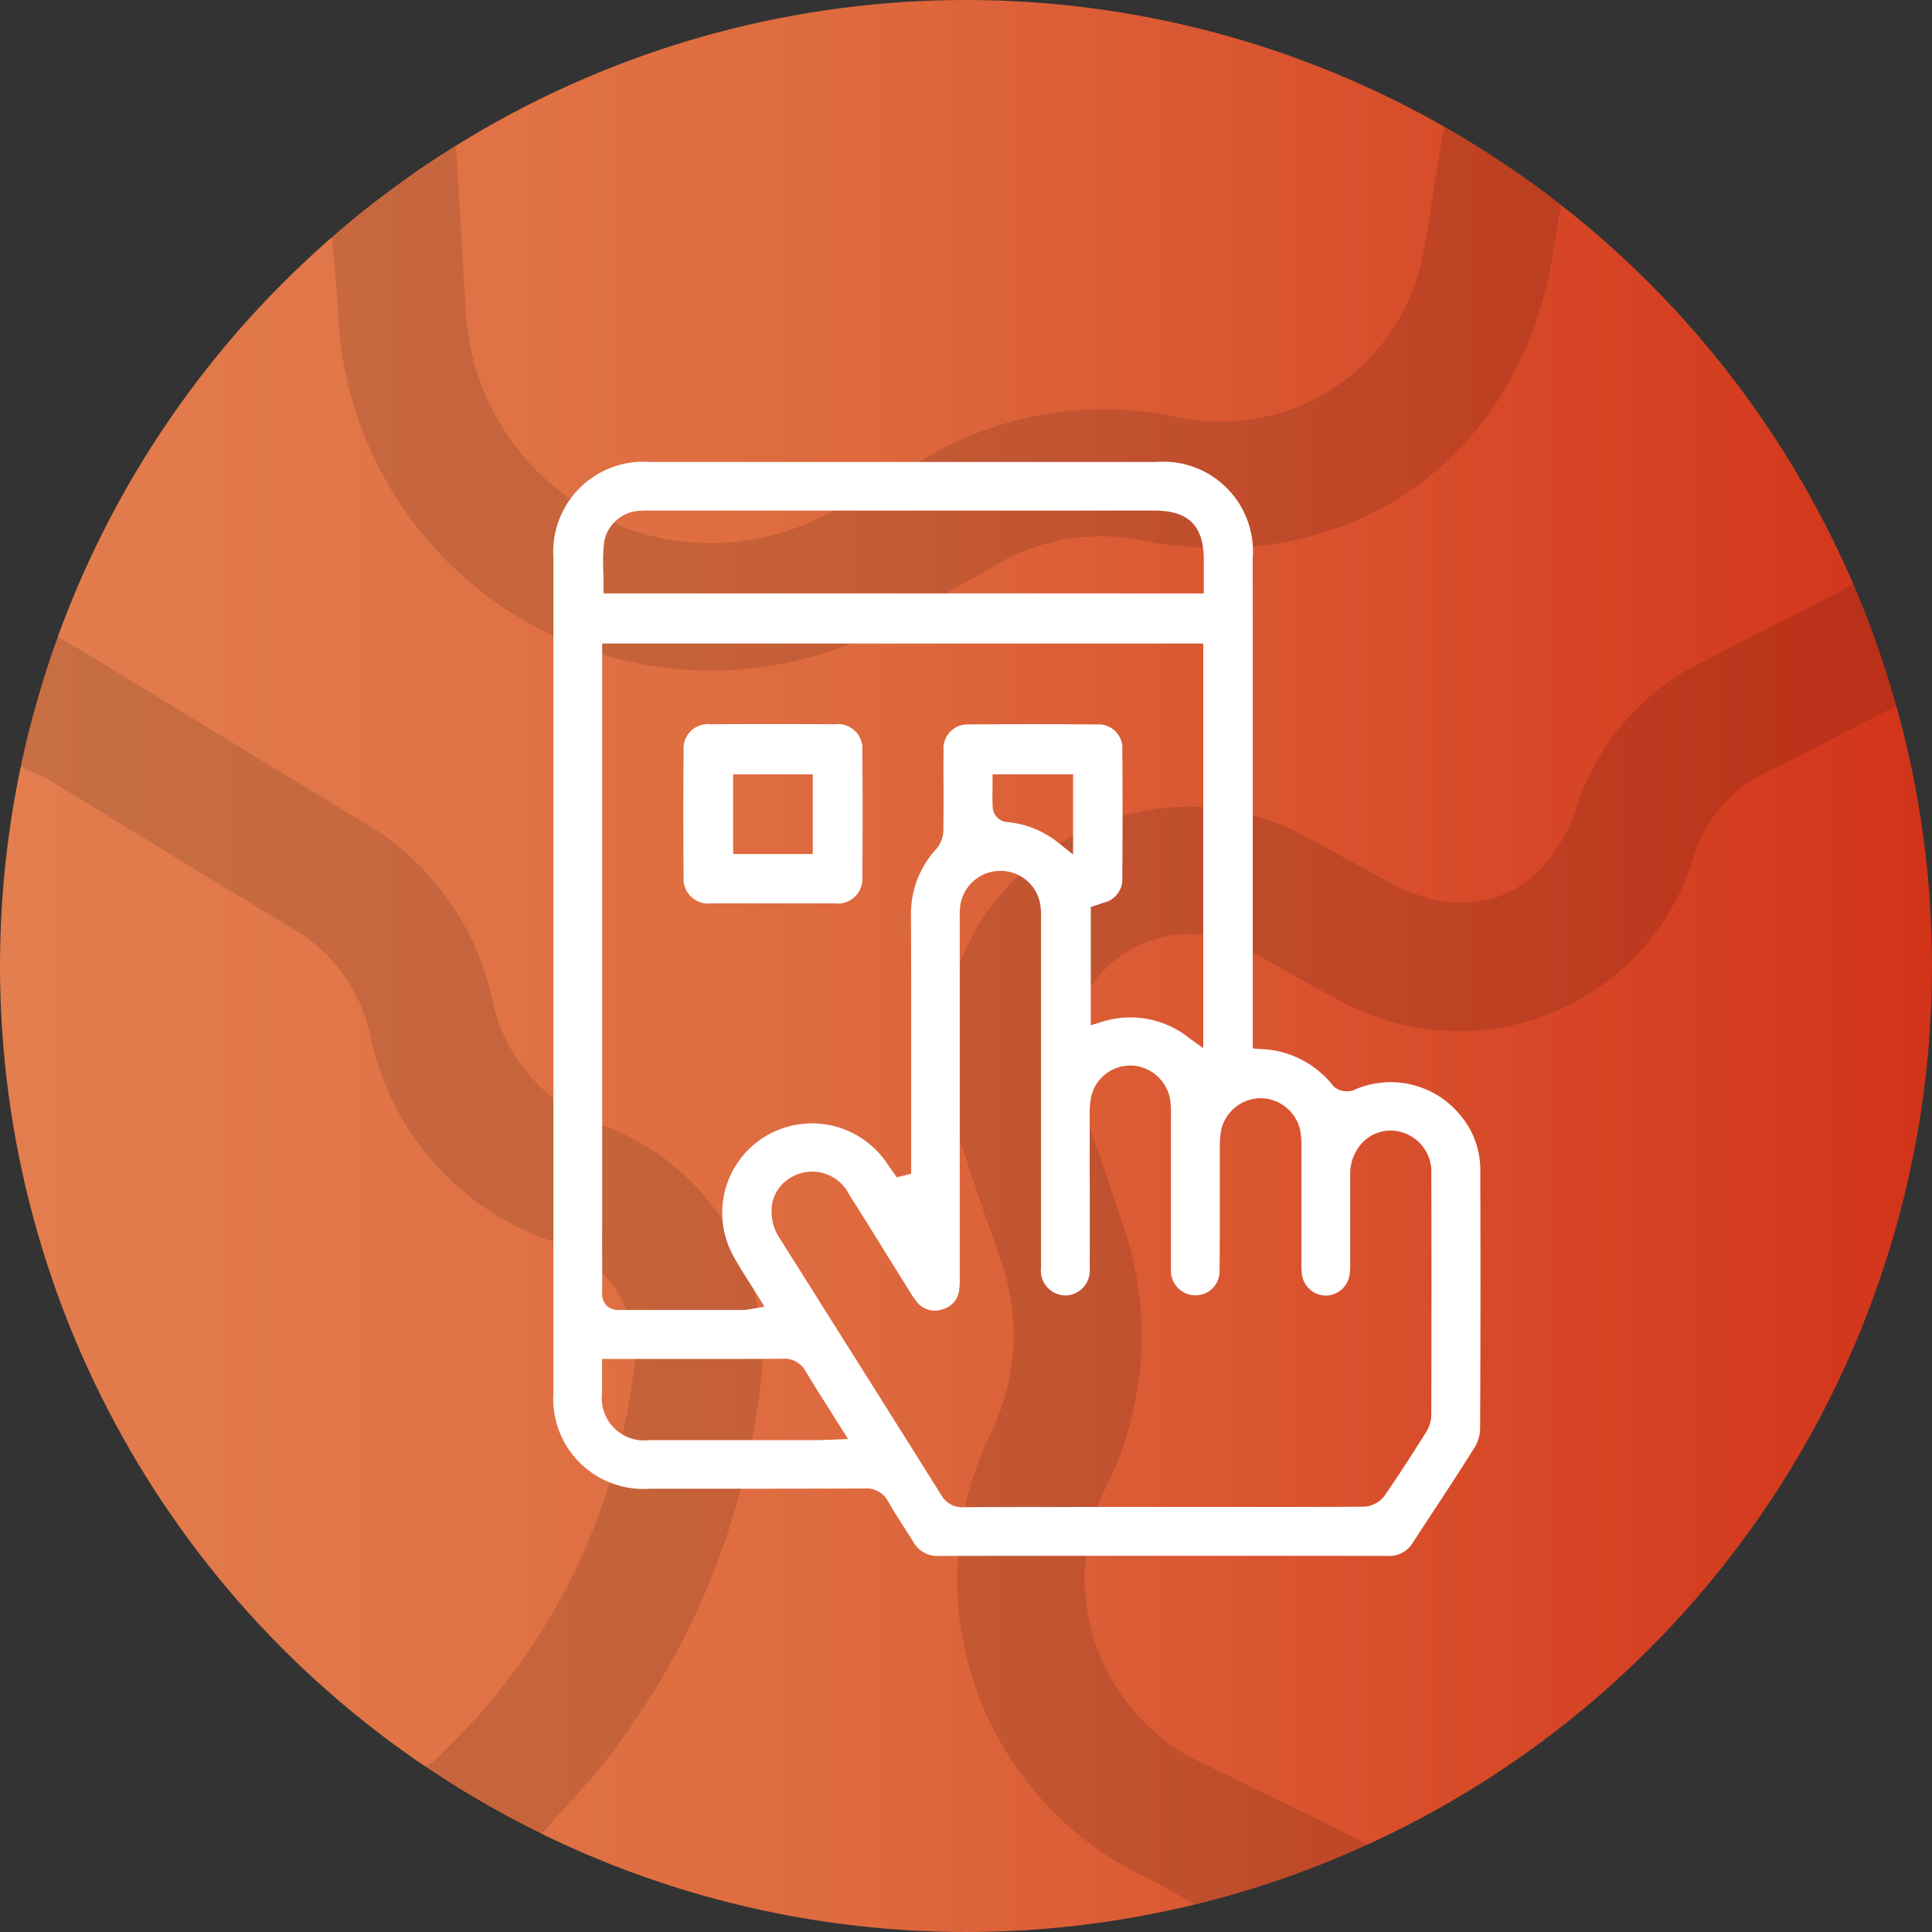 <svg xmlns="http://www.w3.org/2000/svg" xmlns:xlink="http://www.w3.org/1999/xlink" width="62.444" height="62.444" viewBox="0 0 62.444 62.444"><rect x="0" y="0" width="62.444" height="62.444" fill="#333333" stroke="none"/><defs><linearGradient id="a" y1="0.5" x2="1" y2="0.5" gradientUnits="objectBoundingBox"><stop offset="0" stop-color="#e37e4e"/><stop offset="0.439" stop-color="#de6a3e"/><stop offset="1" stop-color="#d23319"/></linearGradient></defs><g transform="translate(229.278 -3937.056)"><circle cx="31.222" cy="31.222" r="31.222" transform="translate(-229.278 3937.056)" fill="url(#a)"/><path d="M-228.6,3961.815c.29.17.723.344.933.464,2.61,1.6,5.22,3.21,7.85,4.79a5.246,5.246,0,0,1,2.51,3.47,8.921,8.921,0,0,0,5.8,6.61,3.831,3.831,0,0,1,2.68,4.43,20.5,20.5,0,0,1-6.45,12.41c-.04.04-.192.127-.281.187a29.928,29.928,0,0,0,3.77,2.17c.639-.74,1.341-1.457,1.9-2.147a24.307,24.307,0,0,0,5.2-12.46,7.859,7.859,0,0,0-4.97-8.26,5.524,5.524,0,0,1-3.74-4.24,8.793,8.793,0,0,0-4.24-5.67c-2.96-1.79-5.91-3.6-8.86-5.4-.22-.14-.673-.389-.923-.549l-.68,2.07Zm46.01-20.666c-.23,1.1-.467,2.99-.687,4.1a6.661,6.661,0,0,1-7.9,5.3,11.327,11.327,0,0,0-8.34,1.4c-1.08.64-2.15,1.28-3.27,1.84a7.93,7.93,0,0,1-11.43-6.59c-.1-1.52-.218-3.92-.328-5.44l-2.063,1.4-1.937,1.542c.051.77.158,1.685.188,2.275a12.07,12.07,0,0,0,18.15,10.11c1.04-.59,2.09-1.18,3.13-1.78a6.708,6.708,0,0,1,4.76-.77c6.6,1.25,12.13-2.61,13.22-9.23.07-.46.182-1.1.272-1.619l-1.872-1.381Z" opacity="0.12"/><path d="M-167.956,3959.849c-1.51.78-2.85,1.49-4.21,2.15a4.457,4.457,0,0,0-2.37,2.76,7.947,7.947,0,0,1-11.44,4.64c-.98-.51-1.92-1.08-2.89-1.6a3.837,3.837,0,0,0-4.41.32,3.764,3.764,0,0,0-1.13,4.27c.45,1.39.92,2.78,1.4,4.18a10.966,10.966,0,0,1-.5,8.5,6.607,6.607,0,0,0,3.11,8.98c1.64.82,3.31,1.6,4.95,2.43a3.35,3.35,0,0,0,.393.184,30.809,30.809,0,0,1-5.64,1.95,15.563,15.563,0,0,0-1.583-.894,10.7,10.7,0,0,1-4.99-14.32,7.189,7.189,0,0,0,.32-5.64c-.5-1.44-1-2.87-1.45-4.32a7.812,7.812,0,0,1,2.51-8.5,7.894,7.894,0,0,1,8.89-.8c.88.48,1.76.97,2.64,1.45,2.61,1.42,5.05.44,6.01-2.38a7.961,7.961,0,0,1,4.05-4.74c1.42-.72,2.84-1.45,4.25-2.17.23-.12.46-.26.67-.38l.759,1.878Z" opacity="0.12"/><path d="M-188.79,3955.114a2.9,2.9,0,0,0-3.12-3.127q-8.188,0-16.371,0a2.911,2.911,0,0,0-3.11,3.1q0,13.492,0,26.986a2.913,2.913,0,0,0,3.112,3.1h2.4q2.275,0,4.554-.007a.788.788,0,0,1,.759.431c.167.286.341.562.536.865.09.142.181.287.27.429a.892.892,0,0,0,.834.454q7.253-.009,14.5,0a.881.881,0,0,0,.813-.431c.221-.341.445-.682.668-1.022.5-.757.909-1.387,1.323-2.047a1.189,1.189,0,0,0,.182-.593c.018-3.2.012-6.308.007-8.372a2.723,2.723,0,0,0-.59-1.711,2.91,2.91,0,0,0-3.484-.888.64.64,0,0,1-.674-.12,3.112,3.112,0,0,0-2.361-1.2l-.246-.018v-4.5Q-188.787,3960.776-188.79,3955.114Zm-20.961-.545a1.225,1.225,0,0,1,1.173-1.005,2.028,2.028,0,0,1,.272-.006h16.335c1.106,0,1.6.49,1.6,1.588v1.09h-19.4v-.264c0-.109,0-.218-.005-.328l0-.085A5.841,5.841,0,0,1-209.751,3954.569Zm-.064,21.862v-18.575h19.426v13.076l-.42-.3a3.05,3.05,0,0,0-2.87-.545l-.343.108v-3.823l.4-.136a.774.774,0,0,0,.618-.795c.011-1.54.011-2.9,0-4.145a.767.767,0,0,0-.823-.825c-1.359-.011-2.753-.012-4.143,0a.772.772,0,0,0-.811.839c-.005.4-.005.791,0,1.187,0,.464,0,.929-.006,1.393a.956.956,0,0,1-.223.6,3.091,3.091,0,0,0-.824,2.205c.008,1.682.007,3.361.006,5.042l0,3.255-.464.117-.351-.5a2.918,2.918,0,0,0-3.922-.811,2.889,2.889,0,0,0-1.015,3.844c.162.3.341.579.53.878.092.143.183.286.274.435l.206.334-.483.083a.955.955,0,0,1-.174.022h-1.186c-.958,0-1.9,0-2.849,0h0a.569.569,0,0,1-.414-.142.578.578,0,0,1-.141-.435c.006-.575,0-1.149,0-1.724Zm15.22-14.348v2.591l-.429-.341a3.112,3.112,0,0,0-1.767-.714.513.513,0,0,1-.4-.443c-.014-.2-.011-.388-.007-.586v-.507Zm-7.918,21.51-.005-.1,0,.1c-.1,0-.175.009-.252.009h-5.529a1.367,1.367,0,0,1-1.52-1.523v-1.1l2.793,0c1.012,0,2.033,0,3.05-.007a.775.775,0,0,1,.738.406c.246.413.495.8.793,1.275l.577.913Zm13.984-11.041a1.317,1.317,0,0,1,1.276,1.047,2.909,2.909,0,0,1,.039.533l0,3.7v.061a2.426,2.426,0,0,0,.013.318.784.784,0,0,0,.765.719h0a.782.782,0,0,0,.781-.7,2.623,2.623,0,0,0,.017-.371v-.947q0-.948,0-1.9a1.466,1.466,0,0,1,.422-1.054,1.263,1.263,0,0,1,.89-.361,1.329,1.329,0,0,1,1.309,1.409c.008,2.326.007,4.87,0,7.776a1.1,1.1,0,0,1-.164.556c-.5.79-.918,1.447-1.376,2.1a.882.882,0,0,1-.673.316c-1.382.008-2.765.009-4.142.009h-3.839c-1.645,0-3.28,0-4.915.007a.78.78,0,0,1-.735-.4q-1.485-2.373-2.978-4.737l-2.236-3.551a1.549,1.549,0,0,1-.236-1.17,1.251,1.251,0,0,1,.59-.794,1.333,1.333,0,0,1,1.887.546c.372.582.738,1.169,1.1,1.756l.871,1.4a2.288,2.288,0,0,0,.2.29.73.73,0,0,0,.83.267.728.728,0,0,0,.56-.668,2.571,2.571,0,0,0,.015-.344v-11.6a3.364,3.364,0,0,1,.009-.376,1.308,1.308,0,0,1,1.287-1.185,1.3,1.3,0,0,1,1.316,1.151,2.524,2.524,0,0,1,.015.368v11.1c0,.071,0,.142,0,.214a.8.8,0,0,0,.783.889.8.8,0,0,0,.79-.871q.006-1.554,0-3.107v-1.865a2.639,2.639,0,0,1,.039-.536,1.292,1.292,0,0,1,1.267-1.051c.031,0,.063,0,.094,0a1.332,1.332,0,0,1,1.215,1.211,4.49,4.49,0,0,1,.011.482v4.709c0,.079,0,.154,0,.229a.793.793,0,0,0,.8.795.775.775,0,0,0,.771-.8c.01-.839.01-1.68.009-2.521q0-.736,0-1.474a2.658,2.658,0,0,1,.049-.576A1.32,1.32,0,0,1-188.529,3972.552Z" fill="#fff"/><path d="M-207.183,3961.318c-.012,1.274-.013,2.6,0,4.064a.8.8,0,0,0,.894.873c.454,0,.907,0,1.366,0h1.231c.463,0,.928,0,1.393,0a.8.8,0,0,0,.893-.874c.012-1.459.011-2.789,0-4.063a.787.787,0,0,0-.872-.853q-2.018-.014-4.03,0A.787.787,0,0,0-207.183,3961.318Zm1.6.765h2.575v2.577h-2.575Z" fill="#fff"/></g></svg>
